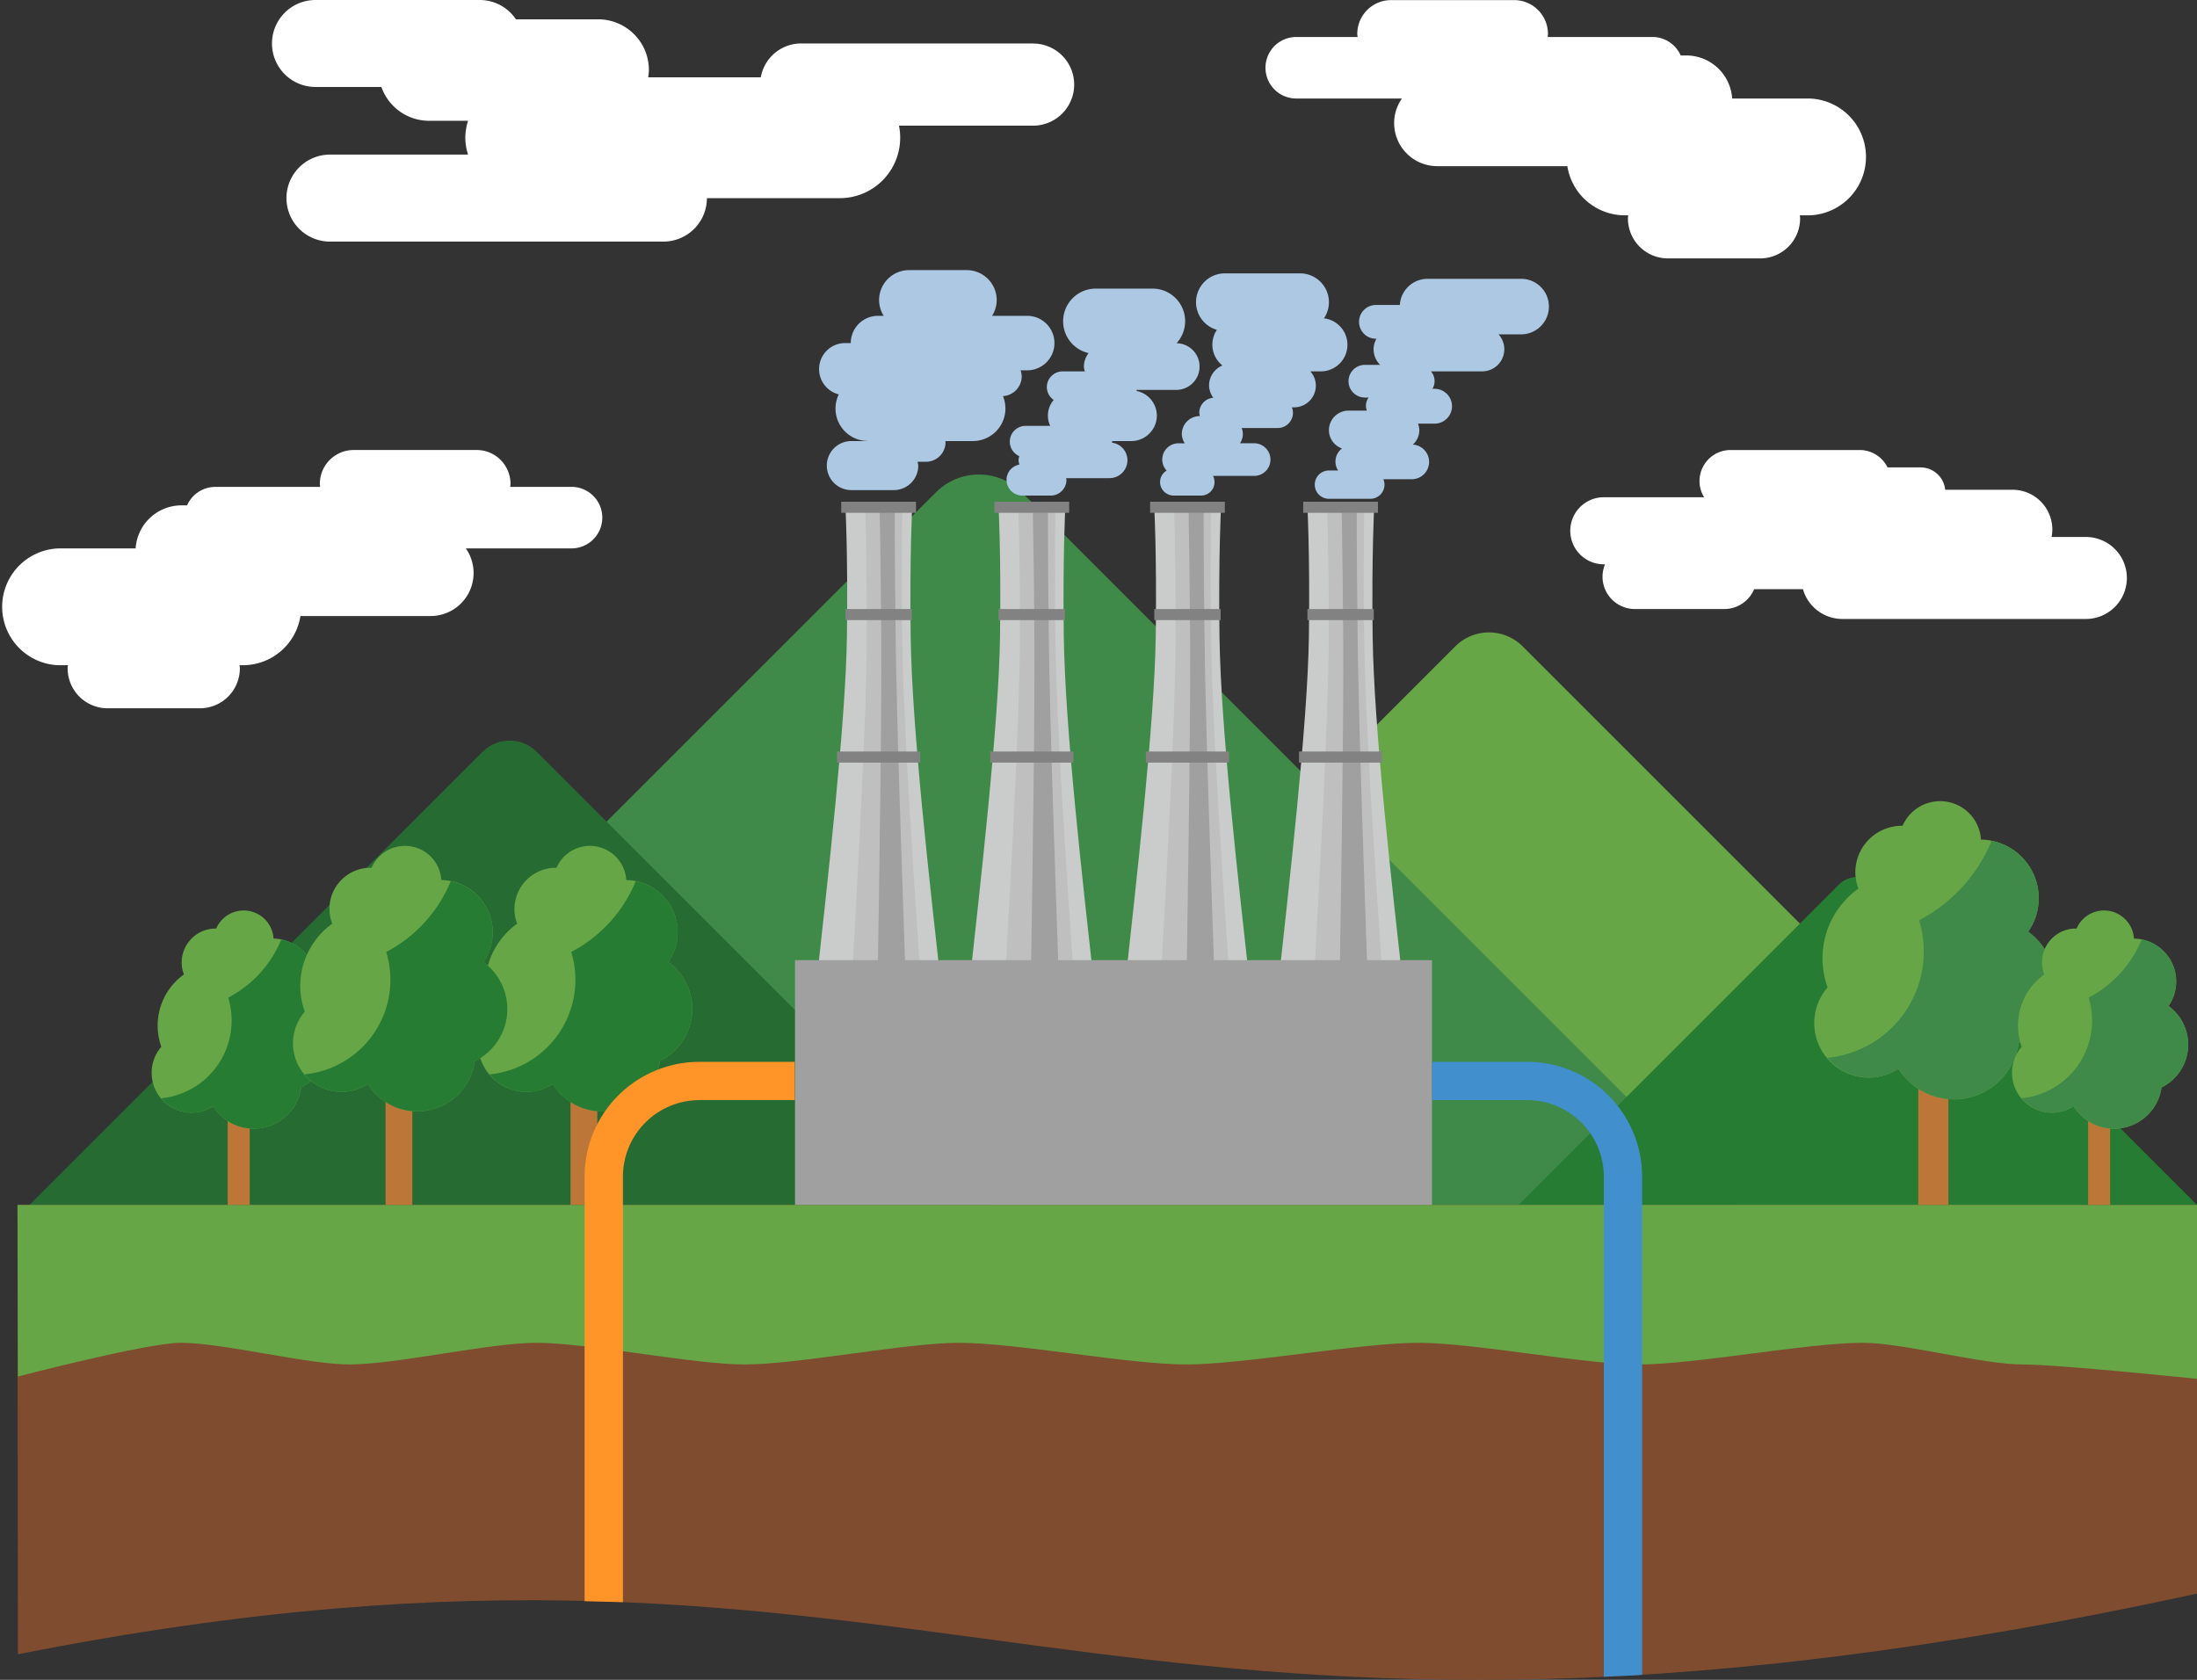 <svg xmlns="http://www.w3.org/2000/svg" xmlns:xlink="http://www.w3.org/1999/xlink" width="278.145" height="212.705" viewBox="0 0 278.145 212.705"><rect x="0" y="0" width="278.145" height="212.705" fill="#333333" stroke="none"/><defs><clipPath id="a"><rect width="278.145" height="212.705" fill="none"/></clipPath></defs><g transform="translate(0 0)" clip-path="url(#a)"><path d="M176.056,90.583,104.175,18.7a6.031,6.031,0,0,0-8.536,0L23.758,90.583Z" transform="translate(88.601 63.148)" fill="#66a646"/><path d="M199.393,106.356l-91.4-91.4a7.673,7.673,0,0,0-10.854,0l-91.408,91.4Z" transform="translate(21.361 47.376)" fill="#3f8a49"/><path d="M123.149,79.044,65.357,21.252a4.855,4.855,0,0,0-6.867,0L.7,79.044Z" transform="translate(2.603 73.95)" fill="#266b32"/><path d="M126.545,65.014l-40.54-40.54a3.405,3.405,0,0,0-4.814,0l-40.54,40.54Z" transform="translate(151.6 87.555)" fill="#277c33"/><rect width="3.391" height="26.81" transform="translate(72.231 126.225)" fill="#bc7637"/><path d="M39.936,43.309A7.372,7.372,0,0,0,36.9,37.36a6.613,6.613,0,0,0-5.325-10.386,4.614,4.614,0,0,0-8.839-1.546l-.076-.009a5.248,5.248,0,0,0-5.245,5.245,5.146,5.146,0,0,0,.35,1.835A9.666,9.666,0,0,0,14.293,43.64a6.145,6.145,0,0,0,7.993,9.17,7.365,7.365,0,0,0,13.535-2.9,7.383,7.383,0,0,0,4.115-6.6" transform="translate(47.713 84.459)" fill="#66a646"/><path d="M35.744,33.837a6.6,6.6,0,0,0-4.133-10.244,17.655,17.655,0,0,1-8.168,8.957A12.029,12.029,0,0,1,13.1,48.053a6.092,6.092,0,0,0,8.021,1.234,7.365,7.365,0,0,0,13.535-2.9,7.35,7.35,0,0,0,1.083-12.547" transform="translate(48.873 87.987)" fill="#277c33"/><rect width="2.79" height="22.034" transform="translate(28.825 131.002)" fill="#bc7637"/><path d="M26.367,41.36a6.075,6.075,0,0,0-2.5-4.89,5.438,5.438,0,0,0-4.37-8.536,3.792,3.792,0,0,0-7.264-1.272l-.071,0a4.308,4.308,0,0,0-4.3,4.308,4.116,4.116,0,0,0,.288,1.509A7.948,7.948,0,0,0,5.289,41.63a5.046,5.046,0,0,0,3.84,8.347,4.97,4.97,0,0,0,2.724-.809,6.059,6.059,0,0,0,11.133-2.384,6.067,6.067,0,0,0,3.381-5.425" transform="translate(15.137 90.91)" fill="#66a646"/><path d="M22.923,33.576a5.432,5.432,0,0,0-3.4-8.423,14.477,14.477,0,0,1-6.716,7.364,9.891,9.891,0,0,1-8.5,12.745,5.009,5.009,0,0,0,6.593,1.012,6.056,6.056,0,0,0,11.128-2.384,6.043,6.043,0,0,0,.889-10.315" transform="translate(16.085 93.804)" fill="#277c33"/><rect width="3.391" height="26.81" transform="translate(48.811 126.225)" fill="#bc7637"/><path d="M34.984,43.309a7.376,7.376,0,0,0-3.036-5.949,6.613,6.613,0,0,0-5.325-10.386,4.614,4.614,0,0,0-8.839-1.546l-.076-.009a5.2,5.2,0,0,0-4.895,7.08,9.706,9.706,0,0,0-4.048,7.879,9.566,9.566,0,0,0,.577,3.263,6.086,6.086,0,0,0-1.5,3.987,6.164,6.164,0,0,0,6.162,6.167,6.1,6.1,0,0,0,3.325-.984,7.365,7.365,0,0,0,13.535-2.9,7.387,7.387,0,0,0,4.119-6.6" transform="translate(29.249 84.459)" fill="#66a646"/><path d="M30.792,33.837a6.6,6.6,0,0,0-4.133-10.244,17.655,17.655,0,0,1-8.168,8.957,12.029,12.029,0,0,1-10.338,15.5,6.092,6.092,0,0,0,8.021,1.234,7.365,7.365,0,0,0,13.535-2.9,7.35,7.35,0,0,0,1.083-12.547" transform="translate(30.405 87.987)" fill="#277c33"/><rect width="3.812" height="30.112" transform="translate(242.859 122.924)" fill="#bc7637"/><path d="M79.054,44.661a8.294,8.294,0,0,0-3.405-6.683,7.428,7.428,0,0,0-5.983-11.667,5.181,5.181,0,0,0-9.927-1.736l-.085-.009a5.894,5.894,0,0,0-5.893,5.893,5.829,5.829,0,0,0,.393,2.057A10.85,10.85,0,0,0,50.248,45.03a6.9,6.9,0,0,0,8.976,10.305,8.277,8.277,0,0,0,15.209-3.258,8.293,8.293,0,0,0,4.621-7.416" transform="translate(181.129 79.995)" fill="#66a646"/><path d="M74.351,34.018a7.413,7.413,0,0,0-4.639-11.506,19.827,19.827,0,0,1-9.18,10.059A13.512,13.512,0,0,1,48.917,49.989a6.859,6.859,0,0,0,9.014,1.386,8.276,8.276,0,0,0,15.2-3.263,8.256,8.256,0,0,0,1.215-14.093" transform="translate(182.427 83.955)" fill="#3f8a49"/><rect width="2.79" height="22.034" transform="translate(264.359 131.002)" fill="#bc7637"/><path d="M76.169,41.36a6.071,6.071,0,0,0-2.492-4.89A5.438,5.438,0,0,0,69.3,27.933a3.792,3.792,0,0,0-7.264-1.272l-.066,0a4.284,4.284,0,0,0-4.025,5.817,7.953,7.953,0,0,0-2.856,9.156,5.051,5.051,0,0,0,6.569,7.539,6.056,6.056,0,0,0,11.128-2.384,6.067,6.067,0,0,0,3.381-5.425" transform="translate(200.864 90.91)" fill="#66a646"/><path d="M72.726,33.576a5.432,5.432,0,0,0-3.4-8.423,14.477,14.477,0,0,1-6.716,7.364,9.891,9.891,0,0,1-8.5,12.745,5.009,5.009,0,0,0,6.593,1.012,6.056,6.056,0,0,0,11.128-2.384,6.043,6.043,0,0,0,.889-10.315" transform="translate(201.815 93.804)" fill="#3f8a49"/><path d="M.468,32.26c0,16.7.052,51,.052,56.9C118.554,65.814,134.813,112.218,276.4,81.478V32.26Z" transform="translate(1.745 120.308)" fill="#7f4c2f"/><path d="M276.4,54.284V32.26H.469c0,8.428.052,16.406.052,21.731,0,0,16.311-4.271,20.629-4.271,5.335,0,16,2.743,21.339,2.743,5.912,0,17.744-2.743,23.661-2.743,6.593,0,19.783,2.743,26.375,2.743,6.791,0,20.364-2.743,27.156-2.743,7.174,0,21.528,2.743,28.7,2.743,7.373,0,22.114-2.743,29.482-2.743,6.98,0,20.946,2.743,27.927,2.743,7.08,0,21.239-2.743,28.319-2.743,5.041,0,15.124,2.743,20.166,2.743,4.682,0,22.119,1.821,22.119,1.821" transform="translate(1.749 120.308)" fill="#66a646"/><path d="M34.179,76.18H50.344c-1.655-14.94-3.864-34.07-4.029-45.86-.142-10.154.213-16.855.213-16.855H38.033s.359,6.1.213,16.855c-.156,11.085-2.407,30.6-4.067,45.86" transform="translate(127.464 50.216)" fill="#cacccb"/><path d="M35.146,76.18h9C43.139,61.24,41.8,42.11,41.639,30.32c-.137-10.154.024-16.855.024-16.855H36.934s.236,6.1.213,16.855c-.024,11.085-1.168,30.6-2,45.86" transform="translate(131.07 50.216)" fill="#bfbfbf"/><path d="M35.855,76.18H39.52C39,61.24,38.314,42.11,38.163,30.32c-.128-10.154-.113-16.855-.113-16.855H36.125s.142,6.1.213,16.855c.071,11.085-.251,30.6-.482,45.86" transform="translate(133.714 50.216)" fill="#a0a0a0"/><rect width="9.463" height="1.405" transform="translate(164.991 63.529)" fill="#828282"/><rect width="8.395" height="1.405" transform="translate(165.526 77.116)" fill="#828282"/><rect width="10.532" height="1.405" transform="translate(164.457 95.158)" fill="#828282"/><path d="M30.079,76.18H46.244c-1.655-14.94-3.864-34.07-4.029-45.86-.142-10.154.213-16.855.213-16.855H33.933s.359,6.1.213,16.855c-.156,11.085-2.407,30.6-4.067,45.86" transform="translate(112.174 50.216)" fill="#cacccb"/><path d="M31.046,76.18h9C39.043,61.24,37.7,42.11,37.544,30.32c-.137-10.154.024-16.855.024-16.855H32.838s.236,6.1.213,16.855c-.024,11.085-1.168,30.6-2.005,45.86" transform="translate(115.78 50.216)" fill="#bfbfbf"/><path d="M31.756,76.18h3.665c-.52-14.94-1.206-34.07-1.357-45.86-.128-10.154-.113-16.855-.113-16.855H32.026s.142,6.1.213,16.855c.071,11.085-.251,30.6-.482,45.86" transform="translate(118.428 50.216)" fill="#a0a0a0"/><rect width="9.463" height="1.405" transform="translate(145.606 63.529)" fill="#828282"/><rect width="8.395" height="1.405" transform="translate(146.14 77.116)" fill="#828282"/><rect width="10.532" height="1.405" transform="translate(145.072 95.158)" fill="#828282"/><path d="M25.911,76.18H42.076c-1.655-14.94-3.864-34.07-4.029-45.86-.142-10.154.213-16.855.213-16.855H29.765s.359,6.1.213,16.855c-.156,11.085-2.407,30.6-4.067,45.86" transform="translate(96.63 50.216)" fill="#cacccb"/><path d="M26.878,76.18h9c-1.007-14.94-2.346-34.07-2.507-45.86-.132-10.154.024-16.855.024-16.855H28.67s.236,6.1.213,16.855c-.024,11.085-1.168,30.6-2.005,45.86" transform="translate(100.236 50.216)" fill="#bfbfbf"/><path d="M27.588,76.18h3.665c-.52-14.94-1.206-34.07-1.357-45.86-.128-10.154-.114-16.855-.114-16.855H27.858s.142,6.1.213,16.855c.071,11.085-.251,30.6-.482,45.86" transform="translate(102.884 50.216)" fill="#a0a0a0"/><rect width="9.463" height="1.405" transform="translate(125.894 63.529)" fill="#828282"/><rect width="8.395" height="1.405" transform="translate(126.424 77.116)" fill="#828282"/><rect width="10.532" height="1.405" transform="translate(125.36 95.158)" fill="#828282"/><path d="M21.812,76.18H37.977c-1.655-14.94-3.864-34.07-4.029-45.86-.142-10.154.213-16.855.213-16.855H25.666s.359,6.1.213,16.855c-.156,11.085-2.407,30.6-4.067,45.86" transform="translate(81.344 50.216)" fill="#cacccb"/><path d="M22.778,76.18h9c-1.007-14.94-2.346-34.07-2.507-45.86-.132-10.154.024-16.855.024-16.855H24.57s.236,6.1.213,16.855c-.024,11.085-1.168,30.6-2.005,45.86" transform="translate(84.946 50.216)" fill="#bfbfbf"/><path d="M23.488,76.18h3.665c-.52-14.94-1.206-34.07-1.357-45.86-.128-10.154-.114-16.855-.114-16.855H23.758s.142,6.1.213,16.855c.071,11.085-.251,30.6-.482,45.86" transform="translate(87.594 50.216)" fill="#a0a0a0"/><rect width="9.463" height="1.405" transform="translate(106.504 63.529)" fill="#828282"/><rect width="8.395" height="1.405" transform="translate(107.038 77.116)" fill="#828282"/><rect width="10.532" height="1.405" transform="translate(105.97 95.158)" fill="#828282"/><rect width="80.644" height="30.991" transform="translate(100.65 121.575)" fill="#a0a0a0"/><path d="M45.2,23.189a4.126,4.126,0,0,1-3.831,5.689H37.9c0,.052.028.09.028.142A2.482,2.482,0,0,1,35.441,31.5H34.381a3.286,3.286,0,0,1,.095.487,3.1,3.1,0,0,1-3.1,3.1H26a3.1,3.1,0,0,1,0-6.21h2.029v-.009a4.106,4.106,0,0,1-3.618-5.9,3.3,3.3,0,0,1,.832-6.5h.686a3.451,3.451,0,0,1,3.448-3.448H30.1a3.755,3.755,0,0,1-.586-2A3.8,3.8,0,0,1,33.3,7.232h7.312a3.8,3.8,0,0,1,3.793,3.788,3.755,3.755,0,0,1-.586,2h4.446a3.448,3.448,0,1,1,0,6.9h-.842a2.563,2.563,0,0,1,.151.761A2.529,2.529,0,0,1,45.2,23.189m16.9-.657a1.1,1.1,0,0,0,.024-.132h4.966a2.956,2.956,0,0,0,.085-5.912,4.124,4.124,0,0,0-3.05-6.914h-7.17a4.132,4.132,0,0,0-.917,8.163,2.9,2.9,0,0,0-.6,1.7,2.669,2.669,0,0,0,.128.62H52.75a2,2,0,0,0-2,2,1.962,1.962,0,0,0,.875,1.608,3.055,3.055,0,0,0-.449,3.287H48.058a2,2,0,0,0-.79,3.835,2,2,0,0,0-.1.511,2.055,2.055,0,0,0,.114.558,1.968,1.968,0,0,0-1.632,1.925,2,2,0,0,0,2,2h3.585a2,2,0,0,0,2-2c0-.076-.038-.137-.043-.208h5.486a2.28,2.28,0,0,0,2.28-2.275A2.252,2.252,0,0,0,59,29.081c0-.047.024-.085.024-.132l-.014-.071h2.426a3.239,3.239,0,0,0,3.244-3.24A3.2,3.2,0,0,0,62.1,22.531m22.005-2.478h1.324a3.37,3.37,0,0,0,.411-6.716,3.652,3.652,0,0,0-3.031-5.694H73.294a3.646,3.646,0,0,0-1.012,7.151,3.36,3.36,0,0,0,.7,4.512,2.754,2.754,0,0,0-1.693,2.54,2.708,2.708,0,0,0,.539,1.551,1.91,1.91,0,0,0-1.778,1.9,1.758,1.758,0,0,0,.085.416h-.019a2.276,2.276,0,0,0-2.275,2.275,2.238,2.238,0,0,0,.374,1.173h-.785a2.054,2.054,0,0,0-1.513,3.457,1.694,1.694,0,0,0-.832,1.438,1.723,1.723,0,0,0,1.726,1.721h3.448A1.7,1.7,0,0,0,71.79,33.29h5.16a2.067,2.067,0,1,0,0-4.133H75.2a2.017,2.017,0,0,0,.218-1.93h4.564a1.93,1.93,0,0,0,1.93-1.934,1.847,1.847,0,0,0-.137-.686h.279a2.758,2.758,0,0,0,2.757-2.762,2.715,2.715,0,0,0-.7-1.792M110.8,8.334H98.941a3.509,3.509,0,0,0-3.495,3.311H92.462a2.138,2.138,0,1,0,0,4.275h.019a2.732,2.732,0,0,0-.364,1.31,2.813,2.813,0,0,0,.828,2h-1.93a2.069,2.069,0,1,0,0,4.138h.478a1.736,1.736,0,0,0-.227,1.655H88.943A2.482,2.482,0,0,0,86.465,27.5a2.455,2.455,0,0,0,1.655,2.313,2.075,2.075,0,0,0-.492,2.79H86.465a1.792,1.792,0,1,0,0,3.585h5.24A1.794,1.794,0,0,0,93.5,34.4a1.767,1.767,0,0,0-.142-.69h3.59a2.194,2.194,0,0,0,.137-4.384A2.446,2.446,0,0,0,97.91,27.5a2.414,2.414,0,0,0-.17-.828h2.1a2.206,2.206,0,0,0,0-4.412h-.27a1.892,1.892,0,0,0-.189-2.209h6.456a2.8,2.8,0,0,0,2.1-4.687H110.8a3.516,3.516,0,0,0,0-7.032" transform="translate(81.78 26.971)" fill="#adc8e3"/><path d="M50.4,28.43H38.334v4.843H50.4a9.7,9.7,0,0,1,9.69,9.69V106.3c1.646-.114,3.258-.123,4.843-.26V42.963A14.534,14.534,0,0,0,50.4,28.43" transform="translate(142.959 106.025)" fill="#428fce"/><path d="M20.5,96.844V42.963a9.7,9.7,0,0,1,9.69-9.69H42.252V28.43H30.188A14.535,14.535,0,0,0,15.65,42.963V96.721Z" transform="translate(58.364 106.025)" fill="#ff9429"/><path d="M107.31,23.059h-4.341a5.174,5.174,0,0,0,.095-.946,5.033,5.033,0,0,0-5.032-5.032H89.5a3.136,3.136,0,0,0-3.112-2.833H82.2a3.926,3.926,0,0,0-3.514-2.2H62.325a3.93,3.93,0,0,0-3.93,3.93,3.89,3.89,0,0,0,.586,2.048h-12.7a4.247,4.247,0,0,0,0,8.494h.156a4.03,4.03,0,0,0-.317,1.57,4.089,4.089,0,0,0,4.091,4.091H61.54a4.1,4.1,0,0,0,3.774-2.516H71.49A5.193,5.193,0,0,0,76.48,33.44h30.83a5.19,5.19,0,1,0,0-10.381" transform="translate(156.765 44.935)" fill="#fff"/><path d="M72.42,16.721H64.593a3.473,3.473,0,0,0,.038-.388,4.283,4.283,0,0,0-4.28-4.285H44.777a4.284,4.284,0,0,0-4.285,4.285c0,.132.028.26.038.388H27.255a3.893,3.893,0,0,0-3.566,2.336H22.97a5.828,5.828,0,0,0-5.8,5.453H7.4A7.4,7.4,0,0,0,7.4,39.3H8.6c-.009.132-.038.255-.038.393a5.06,5.06,0,0,0,5.06,5.06H25.307a5.06,5.06,0,0,0,5.06-5.06c0-.137-.028-.26-.038-.393h.43a7.378,7.378,0,0,0,7.278-6.229H54.51a5.444,5.444,0,0,0,4.464-8.565H72.42a3.895,3.895,0,0,0,0-7.789" transform="translate(0 44.932)" fill="#fff"/><path d="M103.641,5.5H74.272A5.192,5.192,0,0,0,69.164,9.79H54.91A6.553,6.553,0,0,0,55,8.872a6.423,6.423,0,0,0-6.422-6.427H38.163A5.5,5.5,0,0,0,33.585,0h-20.8a5.5,5.5,0,0,0,0,11.01h8.347a6.4,6.4,0,0,0,6.03,4.285H32.1a7.441,7.441,0,0,0-.345,2.142,7.435,7.435,0,0,0,.345,2.138H14.621a5.507,5.507,0,0,0,0,11.015H56.835a5.508,5.508,0,0,0,5.51-5.5H79.166a7.648,7.648,0,0,0,7.647-7.647,7.8,7.8,0,0,0-.151-1.532h16.978a5.2,5.2,0,1,0,0-10.4" transform="translate(27.153 0.001)" fill="#fff"/><path d="M37.756,4.676h7.827a3.473,3.473,0,0,1-.038-.388A4.28,4.28,0,0,1,49.825,0H65.4a4.281,4.281,0,0,1,4.285,4.285c0,.132-.028.26-.038.388H82.921a3.893,3.893,0,0,1,3.566,2.336h.719a5.828,5.828,0,0,1,5.8,5.453h9.771a7.4,7.4,0,0,1,0,14.793h-1.206c.009.132.038.255.038.388a5.061,5.061,0,0,1-5.06,5.065H84.87a5.061,5.061,0,0,1-5.06-5.065c0-.132.028-.255.038-.388h-.43a7.378,7.378,0,0,1-7.278-6.228H55.666a5.455,5.455,0,0,1-5.453-5.453,5.39,5.39,0,0,1,.988-3.112H37.756a3.895,3.895,0,0,1,0-7.789" transform="translate(126.289 0.012)" fill="#fff"/></g></svg>